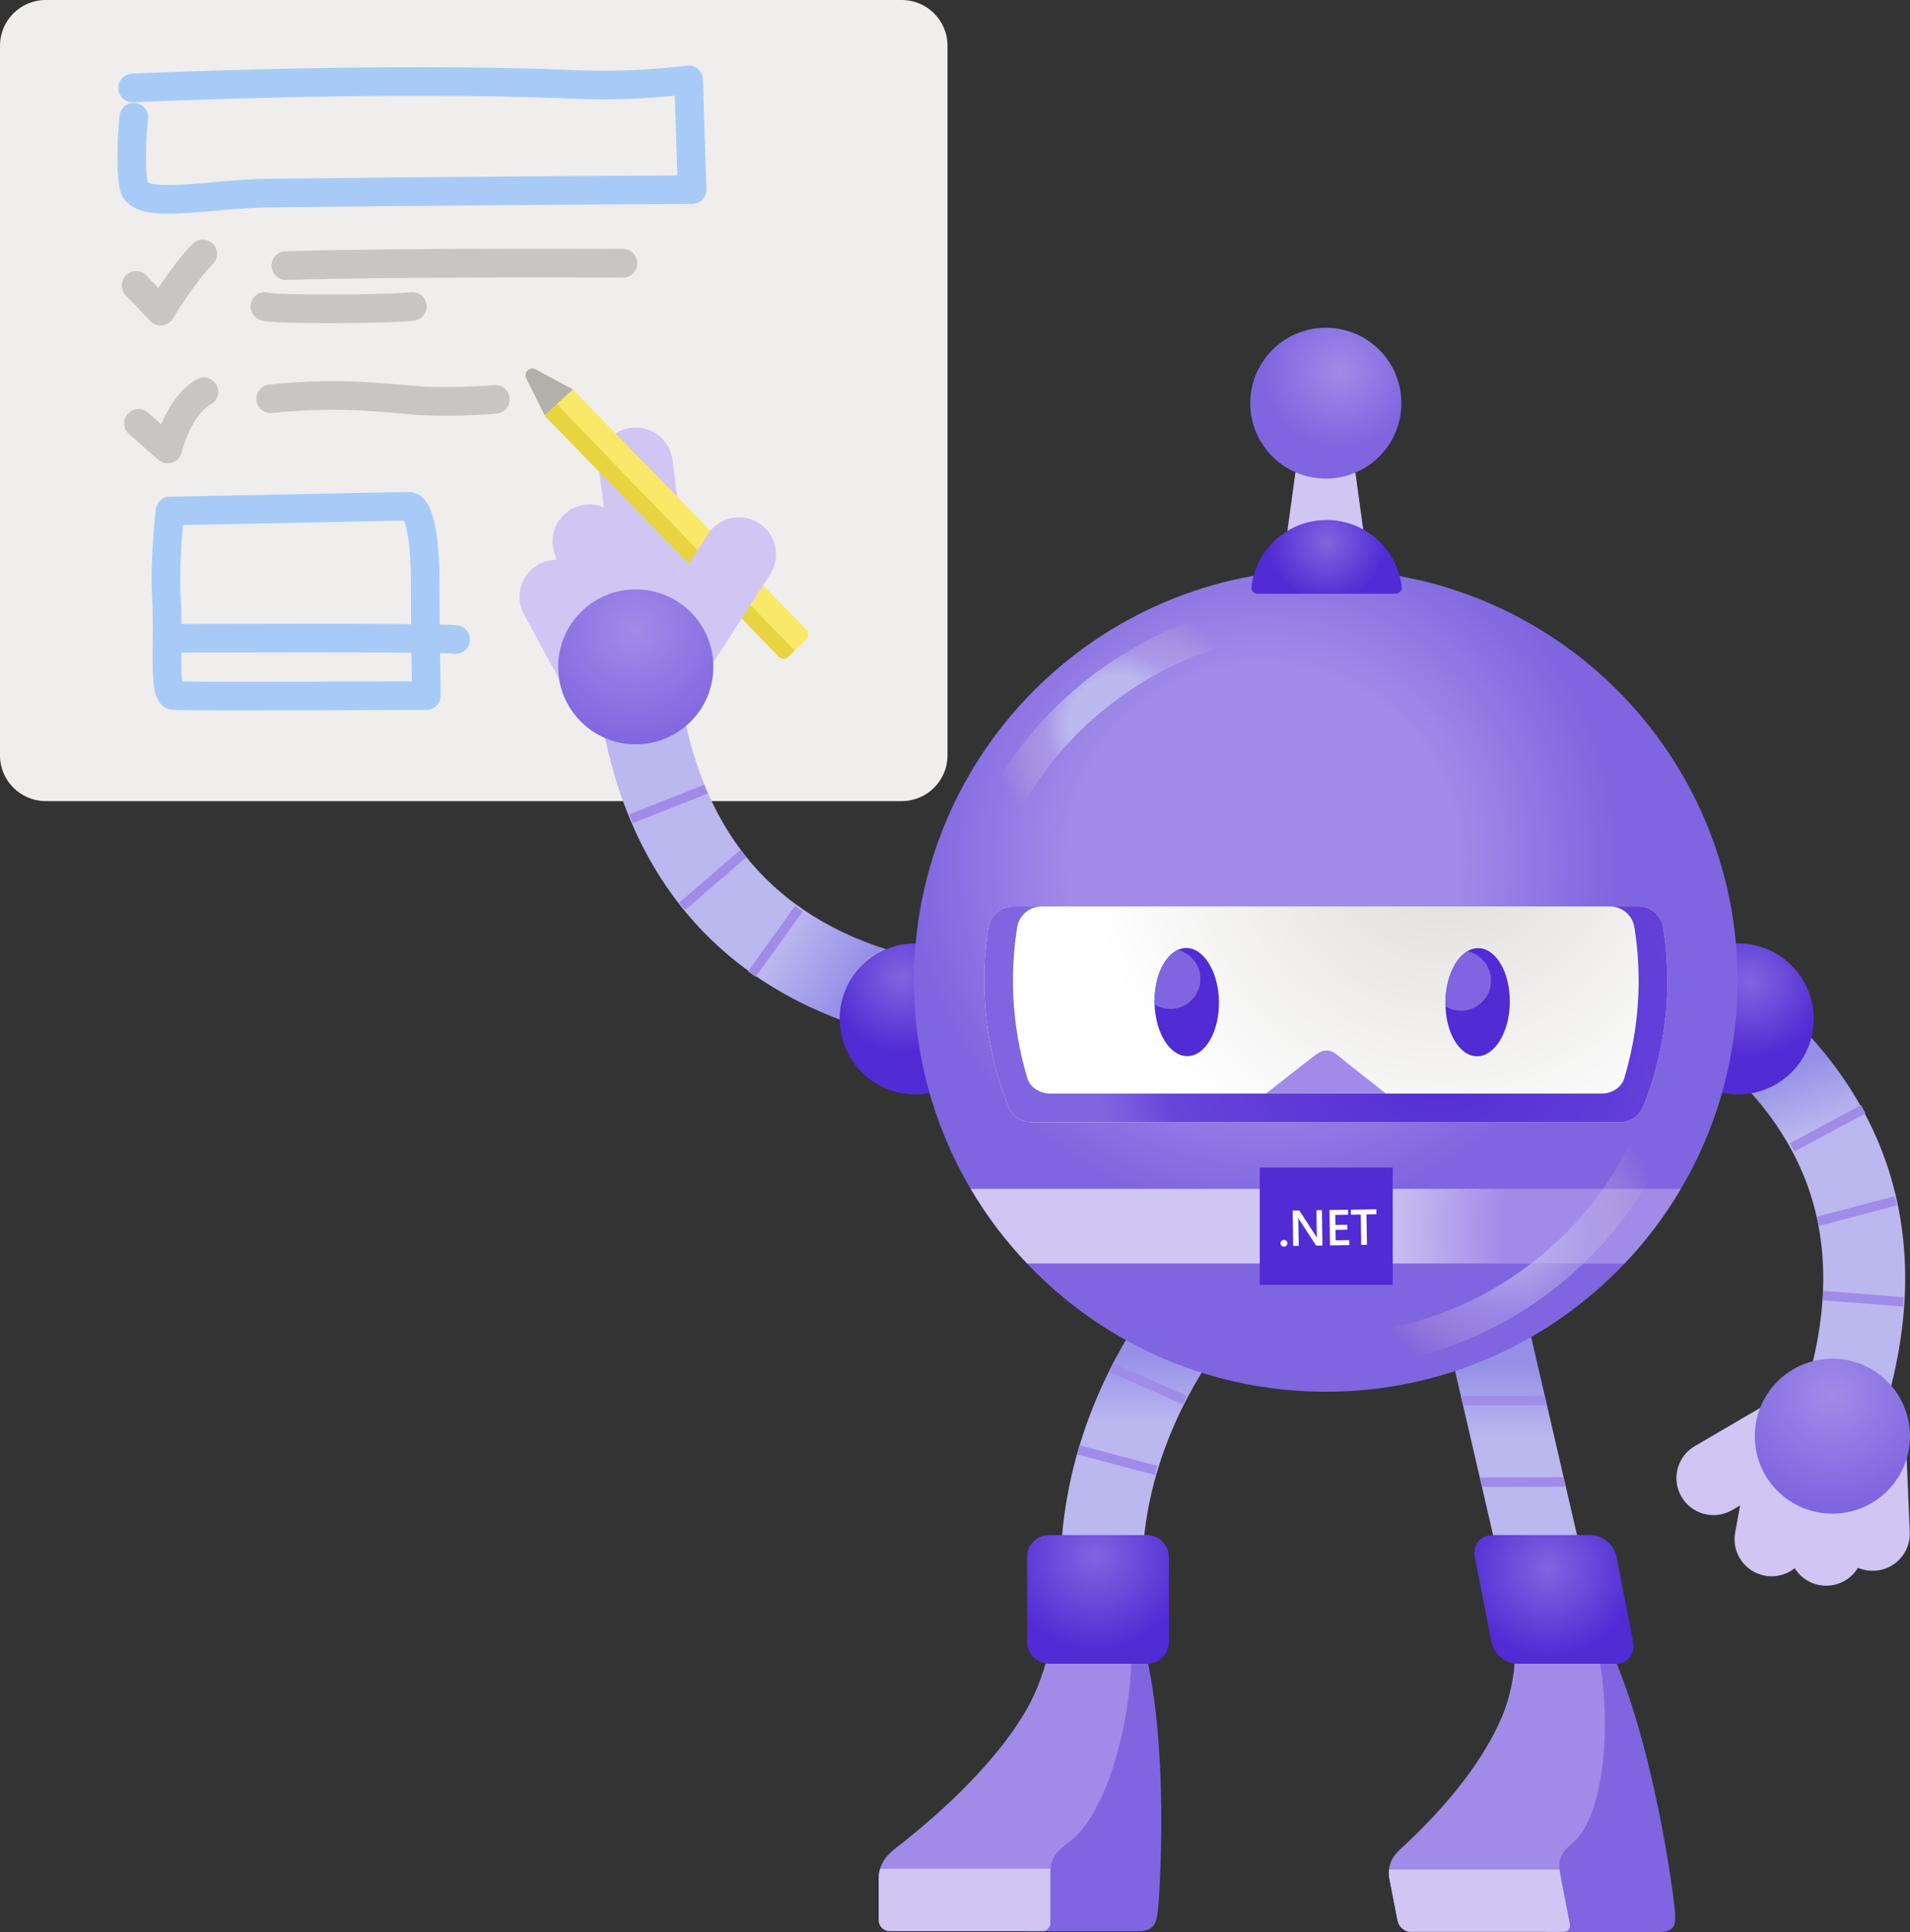 <svg width="267" height="270" viewBox="0 0 267 270" fill="none" xmlns="http://www.w3.org/2000/svg">
<rect x="0" y="0" width="267" height="270" fill="#333333" stroke="none"/>
<path d="M146.501 231.063C143.779 243.94 130.231 254.995 129.373 255.5C128.516 256.004 153.906 256.263 153.906 256.263C153.906 256.263 161.368 238.458 158.145 230.615C157.846 229.883 146.501 231.063 146.501 231.063Z" fill="#A08BE8"/>
<path d="M152.846 254.517L130.574 254.626C130.574 254.626 125.398 258.098 124.022 260.599C122.971 262.513 123.041 266.809 123.133 268.723C123.16 269.258 123.599 269.675 124.136 269.675L145.617 269.636C146.307 269.636 146.861 269.074 146.857 268.385C146.835 266.011 147.244 260.955 148.136 259.511C149.478 257.356 152.846 254.517 152.846 254.517Z" fill="#D0C5F3"/>
<path d="M159.601 228.851C163.708 243.167 162.028 265.861 161.856 267.064C161.619 268.727 161.395 269.89 159.024 269.89C156.074 269.89 143.41 269.89 143.41 269.89L150.063 229.773L159.601 228.851Z" fill="#8065E0"/>
<path d="M146.501 231.063C145.507 238.085 138.489 247.96 125.187 258.291C123.63 259.498 122.83 260.775 122.83 262.57V268.319C122.83 269.171 123.52 269.86 124.374 269.86H145.727C146.329 269.86 146.817 269.372 146.817 268.771V262.135C146.817 260.068 147.235 259.006 149.359 257.483C154.68 253.674 158.039 240.824 158.149 231.682C158.259 222.54 146.501 231.063 146.501 231.063Z" fill="#A08BE8"/>
<path d="M123.032 261.157C122.905 261.596 122.83 262.061 122.83 262.57V268.319C122.83 269.171 123.52 269.86 124.374 269.86H145.727C146.329 269.86 146.817 269.372 146.817 268.771V262.135C146.817 261.78 146.831 261.46 146.861 261.157H123.032Z" fill="#D0C5F3"/>
<path d="M211.783 231.168C211.567 244.045 200.174 255.1 199.413 255.605C198.652 256.11 224.095 256.369 224.095 256.369C224.095 256.369 228.092 238.564 223.339 230.721C222.895 229.988 211.783 231.168 211.783 231.168Z" fill="#A08BE8"/>
<path d="M222.693 254.626L200.442 254.736C200.442 254.736 195.944 258.207 195.056 260.709C194.379 262.623 195.284 266.919 195.751 268.833C195.882 269.368 196.401 269.785 196.938 269.785L218.41 269.745C219.1 269.745 219.544 269.184 219.404 268.495C218.92 266.12 218.339 261.065 218.955 259.621C219.879 257.461 222.693 254.626 222.693 254.626Z" fill="#D0C5F3"/>
<path d="M224.452 228.961C231.347 243.277 234.086 265.971 234.148 267.174C234.236 268.837 234.236 270 231.866 270C228.915 270 216.251 270 216.251 270L215.09 229.883L224.452 228.961Z" fill="#8065E0"/>
<path d="M211.783 231.168C212.161 238.19 207.06 248.065 195.772 258.396C194.453 259.603 193.899 260.88 194.251 262.675L195.372 268.424C195.539 269.276 196.362 269.965 197.215 269.965H218.568C219.17 269.965 219.562 269.478 219.448 268.877L218.155 262.241C217.75 260.174 217.961 259.112 219.791 257.589C224.368 253.779 225.226 240.929 223.555 231.787C221.884 222.65 211.783 231.168 211.783 231.168Z" fill="#A08BE8"/>
<path d="M194.176 261.262C194.132 261.701 194.15 262.166 194.251 262.675L195.372 268.425C195.539 269.276 196.361 269.965 197.215 269.965H218.568C219.17 269.965 219.562 269.478 219.447 268.877L218.154 262.241C218.084 261.885 218.036 261.565 218.009 261.262H194.176Z" fill="#D0C5F3"/>
<path d="M210.508 222.233L221.646 219.661L213.3 183.651L202.162 186.223L210.508 222.233Z" fill="url(#paint0_linear)"/>
<path d="M208.635 214.522H222.328C224.021 214.522 225.661 215.891 225.987 217.581L228.3 229.448C228.629 231.138 227.521 232.507 225.833 232.507H212.139C210.447 232.507 208.806 231.138 208.481 229.448L206.168 217.581C205.838 215.891 206.946 214.522 208.635 214.522Z" fill="url(#paint1_radial)"/>
<path d="M218.885 207.754L207.157 207.781L206.854 206.464L218.582 206.438L218.885 207.754Z" fill="#A08BE8"/>
<path d="M216.246 196.366L204.519 196.392L204.211 195.075L215.939 195.049L216.246 196.366Z" fill="#A08BE8"/>
<path d="M148.264 219.477H159.697C159.697 207.079 164.789 196.317 169.631 189.3C172.335 185.381 162.863 178.67 159.077 184.512C153.431 193.215 148.264 205.459 148.264 219.477Z" fill="url(#paint2_linear)"/>
<path d="M155.587 190.487L155.052 191.691L165.362 196.255L165.897 195.052L155.587 190.487Z" fill="#A08BE8"/>
<path d="M146.642 214.522H160.335C162.028 214.522 163.4 215.891 163.4 217.581V229.448C163.4 231.138 162.028 232.507 160.335 232.507H146.642C144.949 232.507 143.577 231.138 143.577 229.448V217.581C143.577 215.891 144.949 214.522 146.642 214.522Z" fill="url(#paint3_radial)"/>
<path d="M150.894 201.97L150.556 203.242L161.458 206.125L161.796 204.853L150.894 201.97Z" fill="#A08BE8"/>
<path d="M126.053 111.952H6.398C2.863 111.952 0 109.091 0 105.567V6.386C0 2.857 2.863 0 6.398 0H126.053C129.589 0 132.451 2.857 132.451 6.386V105.567C132.451 109.091 129.584 111.952 126.053 111.952Z" fill="#EFEEED"/>
<path d="M18.535 12.289C18.535 12.289 53.55 10.656 80.22 11.797C89.217 12.183 96.257 11.143 96.257 11.143L96.75 26.495C96.75 26.495 65.661 26.657 37.518 26.986C29.167 27.083 19.357 29.435 18.702 26.008C18.047 22.58 18.702 16.375 18.702 16.375" stroke="#A7CBF6" stroke-width="4" stroke-miterlimit="10" stroke-linecap="round" stroke-linejoin="round"/>
<path d="M19.023 39.889L22.457 43.484C22.457 43.484 25.566 38.257 28.35 35.483" stroke="#C8C6C4" stroke-width="4" stroke-miterlimit="10" stroke-linecap="round" stroke-linejoin="round"/>
<path d="M39.967 37.111C57.473 36.62 87.089 36.786 87.089 36.786" stroke="#C8C6C4" stroke-width="4" stroke-miterlimit="10" stroke-linecap="round" stroke-linejoin="round"/>
<path d="M37.021 42.83C37.914 43.291 54.342 43.242 57.636 42.83" stroke="#C8C6C4" stroke-width="4" stroke-miterlimit="10" stroke-linecap="round" stroke-linejoin="round"/>
<path d="M19.352 59.156L23.442 62.75C23.442 62.75 24.915 56.707 28.512 54.75" stroke="#C8C6C4" stroke-width="4" stroke-miterlimit="10" stroke-linecap="round" stroke-linejoin="round"/>
<path d="M37.839 55.728C48.639 54.587 55.182 55.891 59.926 56.053C64.671 56.215 69.253 55.807 69.253 55.807" stroke="#C8C6C4" stroke-width="4" stroke-miterlimit="10" stroke-linecap="round" stroke-linejoin="round"/>
<path d="M23.768 71.405C25.078 71.405 55.837 70.751 57.148 70.751C58.458 70.751 59.439 74.508 59.439 81.53C59.439 88.552 59.601 97.206 59.601 97.206C59.601 97.206 25.733 97.369 24.26 97.206C22.787 97.044 23.605 89.53 23.279 83.816C22.95 78.102 23.768 71.405 23.768 71.405Z" stroke="#A7CBF6" stroke-width="4" stroke-miterlimit="10" stroke-linecap="round" stroke-linejoin="round"/>
<path d="M23.605 89.206C24.586 89.206 60.257 89.043 63.691 89.368" stroke="#A7CBF6" stroke-width="4" stroke-miterlimit="10" stroke-linecap="round" stroke-linejoin="round"/>
<path d="M83.179 93.709L94.564 92.673C95.65 104.579 99.304 114.129 105.421 121.064C110.803 127.164 118.23 131.408 127.504 133.677L124.782 144.758C107.549 140.541 86.337 128.261 83.179 93.709Z" fill="url(#paint4_linear)"/>
<path d="M111.139 126.605L104.562 135.75L105.634 136.518L112.211 127.373L111.139 126.605Z" fill="#A08BE8"/>
<path d="M80.633 87.406L77.459 77.167C76.632 74.433 78.184 71.545 80.924 70.72C83.663 69.895 86.556 71.444 87.383 74.179L90.637 84.681L80.633 87.406Z" fill="#D0C5F3"/>
<path d="M88.082 88.205L85.171 77.887C84.415 75.131 86.038 72.287 88.799 71.532C91.561 70.777 94.41 72.397 95.167 75.153L98.152 85.734L88.082 88.205Z" fill="#D0C5F3"/>
<path d="M78.347 95.258L73.233 85.831C71.887 83.307 72.846 80.178 75.37 78.835C77.898 77.492 81.034 78.449 82.379 80.968L87.625 90.636L78.347 95.258Z" fill="#D0C5F3"/>
<path d="M103.465 118.796L94.932 126.157L95.794 127.153L104.328 119.792L103.465 118.796Z" fill="#A08BE8"/>
<path d="M98.466 109.656L87.981 113.804L88.467 115.028L98.952 110.88L98.466 109.656Z" fill="#A08BE8"/>
<path d="M261.494 202.729L250.809 198.674C255.066 187.5 255.985 177.318 253.54 168.405C251.39 160.567 246.579 153.496 239.24 147.396L246.557 138.632C260.193 149.972 273.851 170.296 261.494 202.729Z" fill="url(#paint5_linear)"/>
<path d="M260.151 154.425L250.22 159.762L250.845 160.922L260.776 155.585L260.151 154.425Z" fill="#A08BE8"/>
<path d="M251.39 205.626L242.12 211.042C239.64 212.468 236.47 211.617 235.04 209.141C233.611 206.666 234.464 203.502 236.944 202.075L246.451 196.519L251.39 205.626Z" fill="#D0C5F3"/>
<path d="M262.049 206.662L260.4 217.256C259.942 220.074 257.278 221.992 254.455 221.531C251.631 221.074 249.71 218.415 250.172 215.597L251.865 204.735L262.049 206.662Z" fill="#D0C5F3"/>
<path d="M254.67 205.525L252.749 216.071C252.217 218.88 249.508 220.723 246.694 220.192C243.879 219.661 242.032 216.958 242.564 214.149L244.534 203.335L254.67 205.525Z" fill="#D0C5F3"/>
<path d="M266.516 203.453L266.969 214.162C267.07 217.015 264.832 219.411 261.969 219.512C259.107 219.613 256.71 217.379 256.609 214.522L256.147 203.537L266.516 203.453Z" fill="#D0C5F3"/>
<path d="M256.152 211.529C262.143 211.529 267 206.681 267 200.702C267 194.722 262.143 189.875 256.152 189.875C250.161 189.875 245.304 194.722 245.304 200.702C245.304 206.681 250.161 211.529 256.152 211.529Z" fill="url(#paint6_radial)"/>
<path d="M264.862 167.162L253.958 170.038L254.295 171.311L265.199 168.435L264.862 167.162Z" fill="#A08BE8"/>
<path d="M254.879 180.403L254.777 181.716L266.023 182.581L266.124 181.269L254.879 180.403Z" fill="#A08BE8"/>
<path d="M86.825 89.416L83.716 65.524C83.377 62.689 85.409 60.113 88.25 59.779C91.09 59.441 93.672 61.469 94.006 64.304L97.15 88.464L86.825 89.416Z" fill="#D0C5F3"/>
<path d="M127.949 152.943C133.787 152.943 138.52 148.22 138.52 142.393C138.52 136.566 133.787 131.842 127.949 131.842C122.11 131.842 117.377 136.566 117.377 142.393C117.377 148.22 122.11 152.943 127.949 152.943Z" fill="url(#paint7_radial)"/>
<path d="M242.973 152.943C248.811 152.943 253.544 148.22 253.544 142.393C253.544 136.566 248.811 131.842 242.973 131.842C237.135 131.842 232.402 136.566 232.402 142.393C232.402 148.22 237.135 152.943 242.973 152.943Z" fill="url(#paint8_radial)"/>
<path d="M79.948 54.337L74.842 51.616C74.486 51.427 74.042 51.489 73.752 51.77C73.462 52.05 73.387 52.489 73.567 52.854L76.135 58.028C76.179 58.116 76.236 58.195 76.302 58.265L108.873 91.773C109.234 92.142 109.823 92.15 110.192 91.795L112.725 89.342C113.095 88.982 113.103 88.394 112.747 88.025L80.176 54.517C80.11 54.438 80.031 54.381 79.948 54.337Z" fill="#FAE969"/>
<path d="M78.699 57.366L73.752 51.766C73.462 52.047 73.387 52.486 73.567 52.85L76.135 58.024C76.179 58.112 76.236 58.191 76.302 58.261L108.873 91.769C109.234 92.138 109.823 92.147 110.192 91.791L111.085 90.927L78.699 57.366Z" fill="#E8D441"/>
<path d="M76.135 58.024L80.075 54.434C80.031 54.403 79.996 54.363 79.948 54.337L74.842 51.616C74.486 51.427 74.042 51.489 73.752 51.77C73.462 52.05 73.387 52.489 73.567 52.854L76.135 58.024Z" fill="#B3AFAB"/>
<path d="M87.915 91.791L99.001 74.578C100.602 72.212 103.825 71.585 106.195 73.187C108.57 74.784 109.194 78.001 107.589 80.367L96.354 97.803L87.915 91.791Z" fill="#D0C5F3"/>
<path d="M88.874 104.018C94.865 104.018 99.722 99.17 99.722 93.191C99.722 87.211 94.865 82.364 88.874 82.364C82.883 82.364 78.026 87.211 78.026 93.191C78.026 99.17 82.883 104.018 88.874 104.018Z" fill="url(#paint9_radial)"/>
<path d="M185.333 194.492C217.126 194.492 242.898 168.769 242.898 137.039C242.898 105.308 217.126 79.585 185.333 79.585C153.541 79.585 127.768 105.308 127.768 137.039C127.768 168.769 153.541 194.492 185.333 194.492Z" fill="url(#paint10_radial)"/>
<path d="M137.587 137.039C137.587 143.262 138.792 149.2 140.969 154.646C141.497 155.967 142.776 156.832 144.201 156.832H226.466C227.89 156.832 229.17 155.967 229.698 154.646C231.874 149.2 233.079 143.262 233.079 137.039C233.079 134.493 232.873 132 232.486 129.565C232.217 127.892 230.753 126.672 229.056 126.672H141.611C139.914 126.672 138.449 127.892 138.181 129.565C137.794 132 137.587 134.497 137.587 137.039Z" fill="url(#paint11_radial)"/>
<path d="M234.965 166.136H135.696C137.926 169.915 140.573 173.412 143.581 176.572H227.085C230.089 173.412 232.736 169.915 234.965 166.136Z" fill="url(#paint12_radial)"/>
<path d="M194.682 163.152H176.103V179.552H194.682V163.152Z" fill="#512BD4"/>
<path d="M179.491 174.214C179.356 174.214 179.243 174.172 179.145 174.083C179.051 173.994 179 173.886 179 173.755C179 173.629 179.042 173.517 179.136 173.423C179.229 173.329 179.341 173.283 179.477 173.278C179.613 173.278 179.73 173.32 179.823 173.409C179.922 173.498 179.973 173.61 179.973 173.737C179.973 173.863 179.926 173.971 179.833 174.064C179.744 174.167 179.627 174.214 179.491 174.214Z" fill="white"/>
<path d="M184.861 174.055L183.986 174.069L181.628 170.47C181.568 170.381 181.521 170.282 181.479 170.184H181.46C181.479 170.292 181.493 170.516 181.497 170.863L181.549 174.102L180.777 174.116L180.702 169.173L181.633 169.159L183.911 172.674C184.009 172.819 184.07 172.922 184.098 172.974H184.112C184.089 172.843 184.075 172.623 184.07 172.309L184.023 169.122L184.791 169.108L184.861 174.055Z" fill="white"/>
<path d="M188.627 173.999L185.923 174.041L185.849 169.098L188.445 169.056L188.454 169.754L186.658 169.782L186.681 171.181L188.337 171.158L188.347 171.85L186.691 171.874L186.714 173.334L188.618 173.306L188.627 173.999Z" fill="white"/>
<path d="M192.406 169.693L191.022 169.716L191.087 173.961L190.287 173.975L190.222 169.73L188.842 169.753L188.833 169.056L192.397 169L192.406 169.693Z" fill="white"/>
<path d="M232.486 129.565C232.217 127.892 230.753 126.672 229.056 126.672H225.041C226.738 126.672 228.203 127.892 228.471 129.565C228.858 132 229.065 134.493 229.065 137.039C229.065 141.862 228.335 146.51 226.993 150.894C226.501 152.101 225.195 152.825 223.863 152.825H146.831C145.406 152.825 143.999 152.004 143.599 150.639C143.313 149.669 143.053 148.678 142.82 147.699C142.029 144.271 141.602 140.703 141.602 137.039C141.602 134.493 141.809 132 142.196 129.565C142.464 127.892 143.928 126.672 145.626 126.672H141.611C139.914 126.672 138.449 127.892 138.181 129.565C137.794 132 137.587 134.493 137.587 137.039C137.587 143.262 138.792 149.2 140.969 154.646C141.497 155.967 142.776 156.832 144.201 156.832H148.216H222.455H226.466H226.47C227.895 156.832 229.174 155.967 229.702 154.646C231.879 149.2 233.084 143.262 233.084 137.039C233.079 134.497 232.873 132 232.486 129.565Z" fill="url(#paint13_radial)"/>
<path d="M176.987 152.825C176.987 152.825 182.726 148.291 183.847 147.453C184.968 146.615 185.949 146.567 186.974 147.453C188.003 148.34 193.75 152.825 193.75 152.825H176.987Z" fill="#A08BE8"/>
<path d="M190.839 76H179.718L181.283 64.602H189.273L190.839 76Z" fill="#D0C5F3"/>
<path d="M185.338 66.884C191.171 66.884 195.9 62.165 195.9 56.343C195.9 50.521 191.171 45.801 185.338 45.801C179.504 45.801 174.775 50.521 174.775 56.343C174.775 62.165 179.504 66.884 185.338 66.884Z" fill="url(#paint14_radial)"/>
<path d="M195.095 82.969C195.597 82.969 195.997 82.535 195.944 82.039C195.355 76.768 190.878 72.669 185.443 72.669C180.004 72.669 175.532 76.768 174.942 82.039C174.885 82.535 175.29 82.969 175.791 82.969H195.095Z" fill="url(#paint15_radial)"/>
<path d="M138.673 117.171C139.715 117.364 140.793 116.842 141.263 115.841C147.441 102.727 159.283 93.23 173.034 89.732C176.745 88.789 175.984 84.071 171.921 85.102C156.781 88.933 143.743 99.383 136.945 113.813C136.382 115.003 136.897 116.425 138.088 116.982C138.282 117.074 138.475 117.136 138.673 117.171Z" fill="url(#paint16_radial)"/>
<path d="M232.353 153.681C231.298 153.575 230.269 154.185 229.882 155.221C223.467 172.473 207.465 184.687 189.115 186.337C187.8 186.456 186.833 187.614 186.951 188.922C187.07 190.235 188.231 191.2 189.541 191.082C209.716 189.265 227.305 175.839 234.354 156.876C234.812 155.642 234.183 154.273 232.947 153.812C232.754 153.747 232.556 153.698 232.353 153.681Z" fill="url(#paint17_radial)"/>
<path d="M211.059 140.123C211.121 135.95 209.156 132.536 206.669 132.499C204.182 132.462 202.116 135.816 202.054 139.989C201.991 144.163 203.957 147.576 206.443 147.613C208.93 147.65 210.996 144.296 211.059 140.123Z" fill="#512BD4"/>
<path d="M166.009 147.594C168.495 147.557 170.461 144.144 170.398 139.97C170.336 135.797 168.27 132.443 165.783 132.48C163.297 132.517 161.331 135.931 161.394 140.104C161.456 144.277 163.522 147.631 166.009 147.594Z" fill="#512BD4"/>
<path d="M164.666 132.738C162.735 133.607 161.341 136.578 161.394 140.097C161.394 140.194 161.403 140.291 161.407 140.387C163.03 141.37 165.167 141.168 166.57 139.768C168.214 138.127 168.214 135.467 166.57 133.826C166.024 133.282 165.36 132.922 164.666 132.738Z" fill="#8065E0"/>
<path d="M207.21 134.072C206.62 133.484 205.895 133.106 205.134 132.939C203.388 133.966 202.109 136.723 202.056 139.992C202.052 140.212 202.056 140.427 202.065 140.642C203.683 141.612 205.811 141.405 207.205 140.014C208.854 138.377 208.854 135.713 207.21 134.072Z" fill="#8065E0"/>
<defs>
<linearGradient id="paint0_linear" x1="211.903" y1="183.653" x2="211.903" y2="222.232" gradientUnits="userSpaceOnUse">
<stop offset="0.179" stop-color="#958FE7"/>
<stop offset="0.45" stop-color="#BBB7EF"/>
</linearGradient>
<radialGradient id="paint1_radial" cx="0" cy="0" r="1" gradientUnits="userSpaceOnUse" gradientTransform="translate(216.457 219.295) scale(14.305 14.277)">
<stop stop-color="#8065E0"/>
<stop offset="0.863" stop-color="#512BD4"/>
</radialGradient>
<linearGradient id="paint2_linear" x1="159.187" y1="182.218" x2="159.187" y2="219.476" gradientUnits="userSpaceOnUse">
<stop offset="0.183" stop-color="#958FE7"/>
<stop offset="0.45" stop-color="#BBB7EF"/>
</linearGradient>
<radialGradient id="paint3_radial" cx="0" cy="0" r="1" gradientUnits="userSpaceOnUse" gradientTransform="translate(153.119 217.508) scale(13.21 13.184)">
<stop stop-color="#8065E0"/>
<stop offset="1" stop-color="#512BD4"/>
</radialGradient>
<linearGradient id="paint4_linear" x1="131.688" y1="132.829" x2="78.386" y2="101.995" gradientUnits="userSpaceOnUse">
<stop offset="0.131" stop-color="#958FE7"/>
<stop offset="0.325" stop-color="#BBB7EF"/>
</linearGradient>
<linearGradient id="paint5_linear" x1="242.486" y1="140.109" x2="264.797" y2="201.528" gradientUnits="userSpaceOnUse">
<stop offset="0.167" stop-color="#958FE7"/>
<stop offset="0.318" stop-color="#BBB7EF"/>
</linearGradient>
<radialGradient id="paint6_radial" cx="0" cy="0" r="1" gradientUnits="userSpaceOnUse" gradientTransform="translate(256.098 195.006) scale(15.305 15.275)">
<stop stop-color="#A08BE8"/>
<stop offset="1" stop-color="#8065E0"/>
</radialGradient>
<radialGradient id="paint7_radial" cx="0" cy="0" r="1" gradientUnits="userSpaceOnUse" gradientTransform="translate(126.12 136.516) scale(10.571 10.551)">
<stop stop-color="#8065E0"/>
<stop offset="1" stop-color="#512BD4"/>
</radialGradient>
<radialGradient id="paint8_radial" cx="0" cy="0" r="1" gradientUnits="userSpaceOnUse" gradientTransform="translate(244.701 137.224) scale(10.571 10.551)">
<stop stop-color="#8065E0"/>
<stop offset="1" stop-color="#512BD4"/>
</radialGradient>
<radialGradient id="paint9_radial" cx="0" cy="0" r="1" gradientUnits="userSpaceOnUse" gradientTransform="translate(88.761 88.09) scale(16.265 16.234)">
<stop stop-color="#A08BE8"/>
<stop offset="1" stop-color="#8065E0"/>
</radialGradient>
<radialGradient id="paint10_radial" cx="0" cy="0" r="1" gradientUnits="userSpaceOnUse" gradientTransform="translate(176.554 120.186) scale(57.566 57.454)">
<stop offset="0.474" stop-color="#A08BE8"/>
<stop offset="0.862" stop-color="#8065E0"/>
</radialGradient>
<radialGradient id="paint11_radial" cx="0" cy="0" r="1" gradientUnits="userSpaceOnUse" gradientTransform="translate(201.641 116.242) scale(55.388 55.28)">
<stop offset="0.093" stop-color="#E1DFDD"/>
<stop offset="0.9" stop-color="white"/>
</radialGradient>
<radialGradient id="paint12_radial" cx="0" cy="0" r="1" gradientUnits="userSpaceOnUse" gradientTransform="translate(226.127 171.973) scale(35.291 35.222)">
<stop offset="0.461" stop-color="#A08BE8"/>
<stop offset="0.527" stop-color="#A793EA"/>
<stop offset="0.835" stop-color="#C5B7F0"/>
<stop offset="1" stop-color="#D0C5F3"/>
</radialGradient>
<radialGradient id="paint13_radial" cx="0" cy="0" r="1" gradientUnits="userSpaceOnUse" gradientTransform="translate(201.183 143.516) scale(50.638 50.539)">
<stop stop-color="#512BD4"/>
<stop offset="0.771" stop-color="#6645D9"/>
<stop offset="0.874" stop-color="#7659DD"/>
<stop offset="0.958" stop-color="#8065E0"/>
</radialGradient>
<radialGradient id="paint14_radial" cx="0" cy="0" r="1" gradientUnits="userSpaceOnUse" gradientTransform="translate(187.305 51.913) scale(10.563 10.542)">
<stop stop-color="#A08BE8"/>
<stop offset="1" stop-color="#8065E0"/>
</radialGradient>
<radialGradient id="paint15_radial" cx="0" cy="0" r="1" gradientUnits="userSpaceOnUse" gradientTransform="translate(185.476 75.714) scale(8.277 8.261)">
<stop stop-color="#8065E0"/>
<stop offset="1" stop-color="#512BD4"/>
</radialGradient>
<radialGradient id="paint16_radial" cx="0" cy="0" r="1" gradientUnits="userSpaceOnUse" gradientTransform="translate(156.059 101.072) rotate(-169.539) scale(17.826 17.794)">
<stop offset="0.361" stop-color="#BDB9F0"/>
<stop offset="0.561" stop-color="#C3BCEB" stop-opacity="0.386"/>
<stop offset="0.634" stop-color="#CEC3E2" stop-opacity="0.322"/>
<stop offset="0.869" stop-color="#EDD6C9" stop-opacity="0.115"/>
<stop offset="1" stop-color="#F9DDBF" stop-opacity="0"/>
</radialGradient>
<radialGradient id="paint17_radial" cx="0" cy="0" r="1" gradientUnits="userSpaceOnUse" gradientTransform="translate(210.686 172.314) rotate(5.642) scale(21.43 21.39)">
<stop stop-color="#BDB9F0"/>
<stop offset="0.527" stop-color="#C3BCEB" stop-opacity="0.386"/>
<stop offset="0.605" stop-color="#CEC3E2" stop-opacity="0.322"/>
<stop offset="0.859" stop-color="#EDD6C9" stop-opacity="0.115"/>
<stop offset="1" stop-color="#F9DDBF" stop-opacity="0"/>
</radialGradient>
</defs>
</svg>
